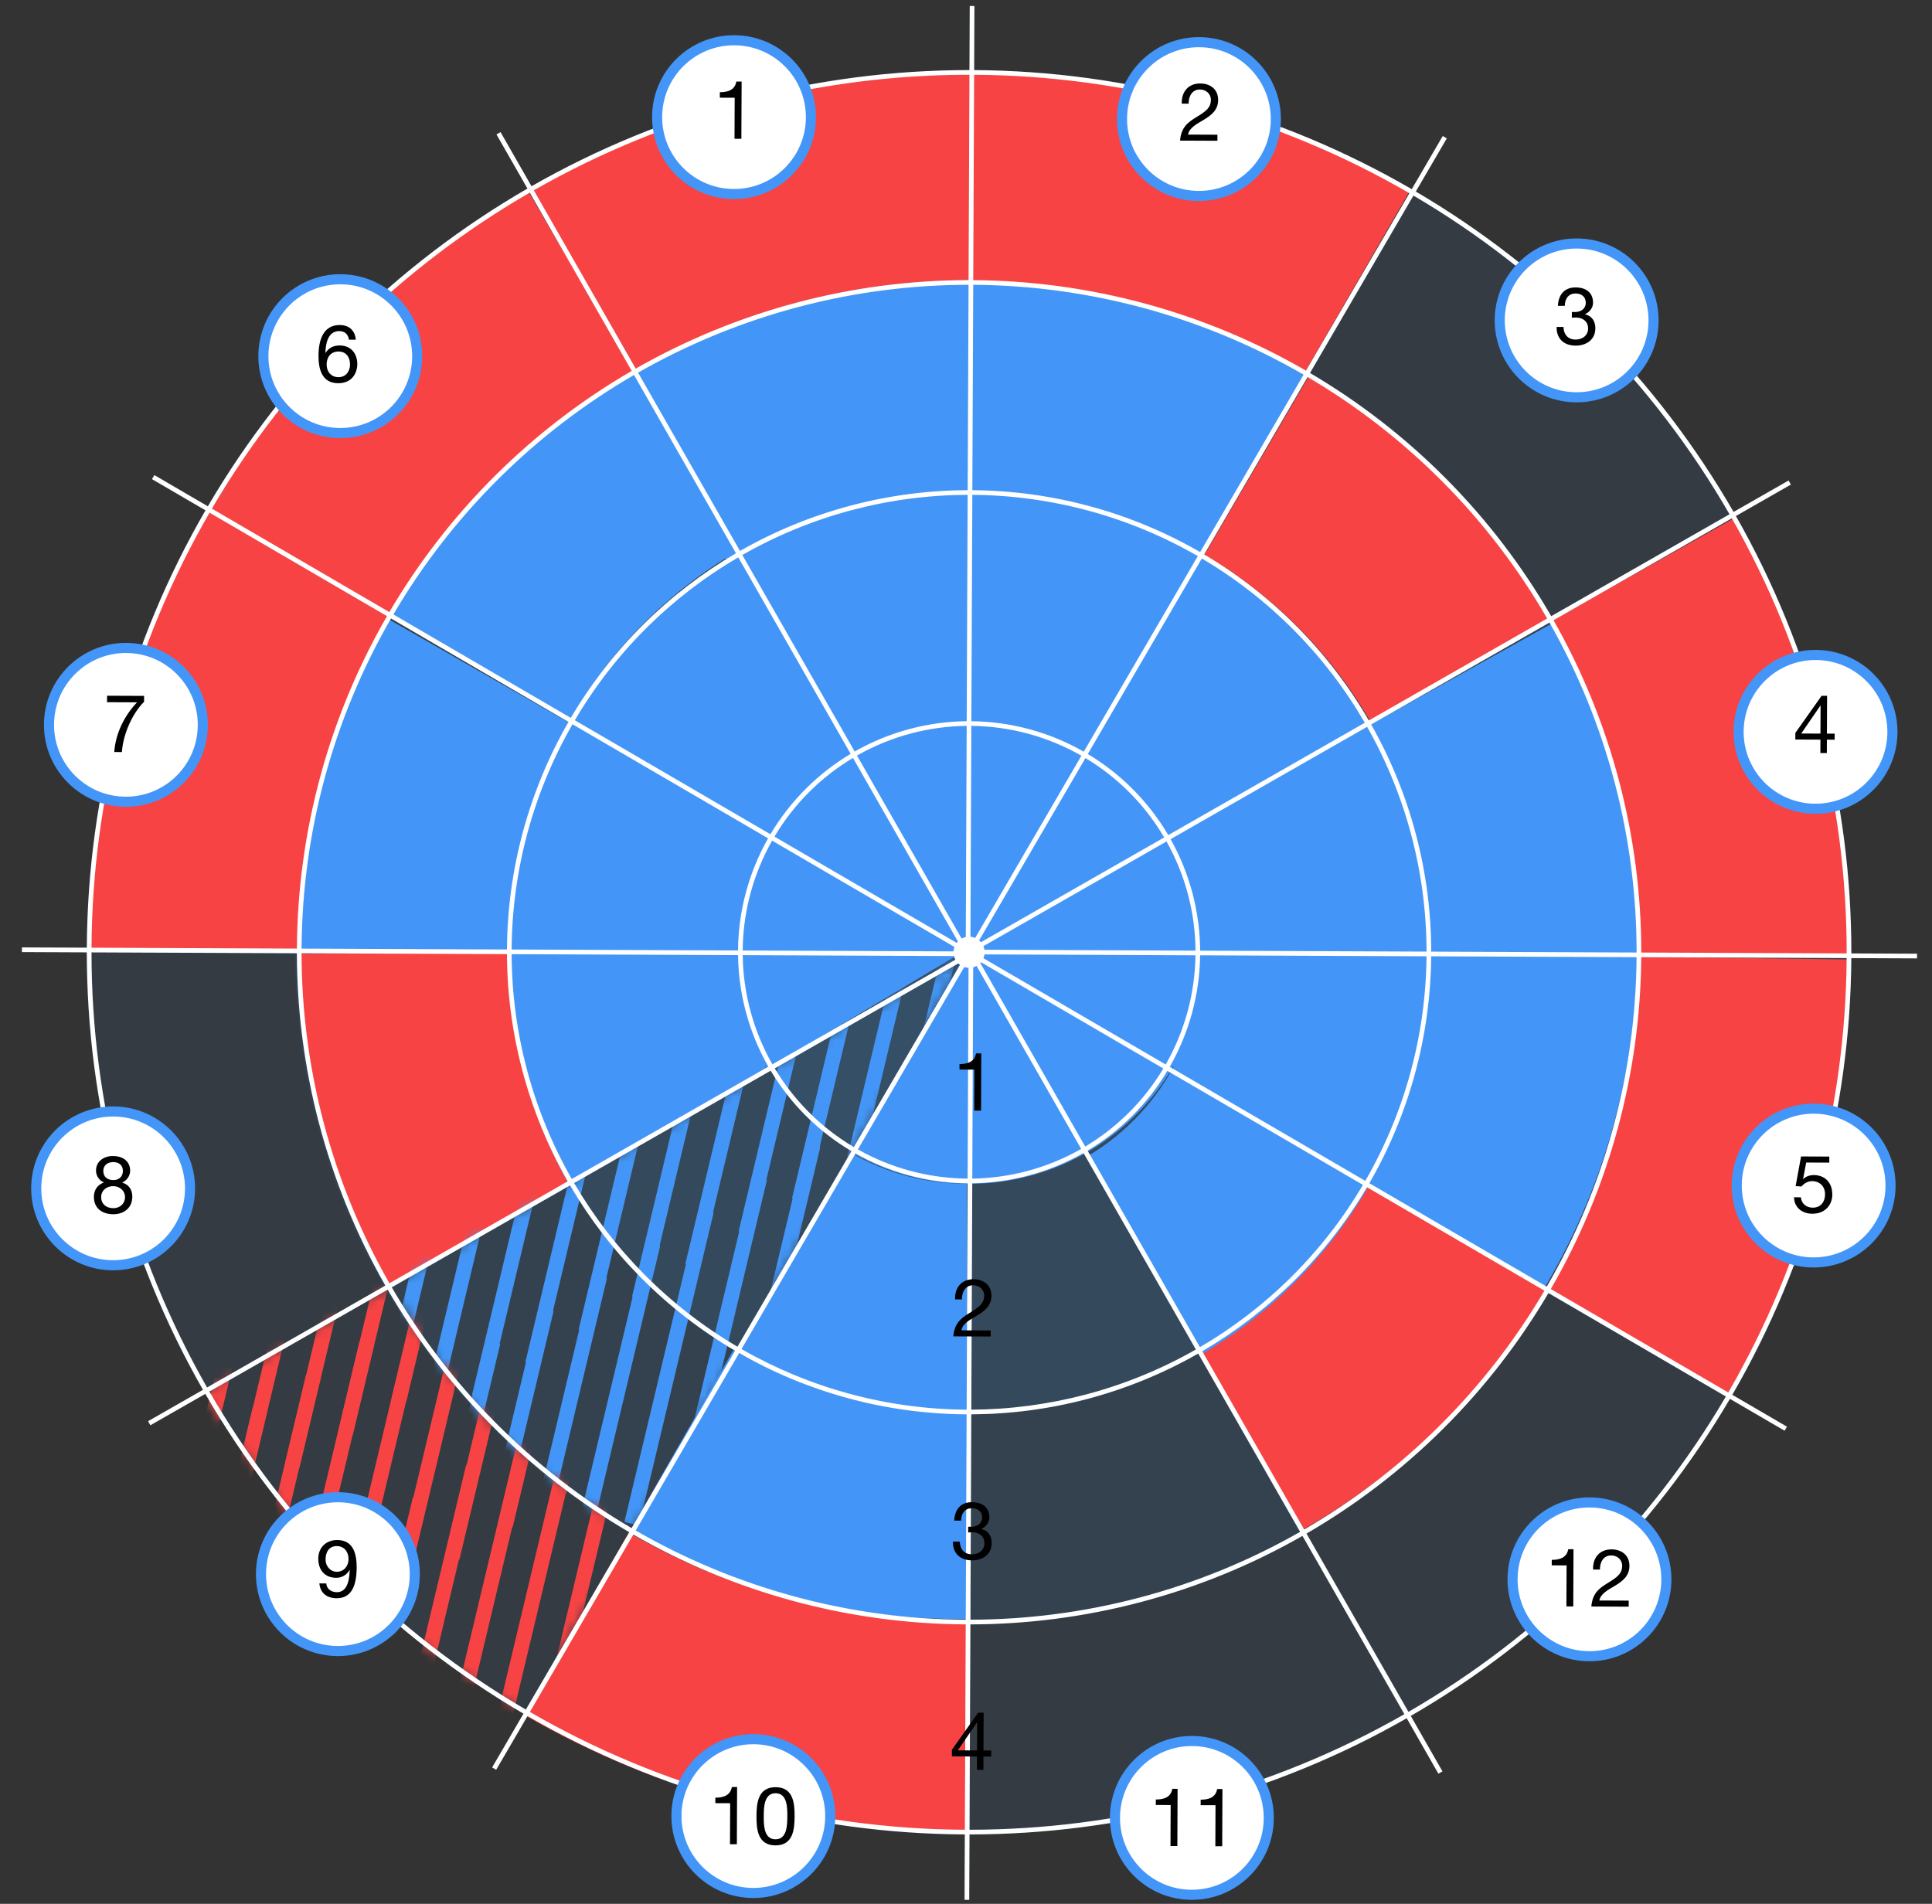 <svg width="207" height="204" viewBox="0 0 207 204" fill="none" xmlns="http://www.w3.org/2000/svg">
<rect x="0" y="0" width="207" height="204" fill="#333333" stroke="none"/>
<g clip-path="url(#clip0)">
<g style="mix-blend-mode:darken" opacity="0.3">
<path fill-rule="evenodd" clip-rule="evenodd" d="M104.401 0.644L104.372 7.512C112.548 7.559 120.718 8.667 128.674 10.834C136.614 12.997 144.203 16.178 151.26 20.272L154.581 14.576L155.013 14.828L151.692 20.524C158.699 24.638 165.177 29.656 170.948 35.475C176.72 41.295 181.684 47.815 185.741 54.858L191.631 51.49L191.879 51.924L185.989 55.291C190.023 62.382 193.14 69.995 195.237 77.952C197.328 85.887 198.368 94.026 198.357 102.163L205.397 102.193L205.395 102.693L198.355 102.663C198.301 110.811 197.194 118.953 195.034 126.882C192.872 134.818 189.693 142.403 185.602 149.458L191.46 152.873L191.208 153.305L185.35 149.89C181.235 156.901 176.214 163.381 170.392 169.155C164.612 174.888 158.14 179.825 151.153 183.866L154.548 189.806L154.114 190.054L150.719 184.115C143.588 188.189 135.926 191.334 127.916 193.444C120.036 195.521 111.955 196.561 103.875 196.564L103.845 203.572L103.345 203.569L103.375 196.563C95.17 196.524 86.97 195.416 78.986 193.241C71.091 191.091 63.545 187.934 56.522 183.874L53.163 189.634L52.731 189.382L56.089 183.623C49.036 179.495 42.517 174.453 36.712 168.6C30.979 162.818 26.041 156.346 22 149.357L16.114 152.721L15.866 152.287L21.75 148.923C17.678 141.793 14.534 134.132 12.423 126.124C10.344 118.232 9.304 110.139 9.303 102.047L2.349 102.018L2.351 101.518L9.305 101.547C9.347 93.354 10.455 85.166 12.627 77.193C14.782 69.282 17.947 61.719 22.02 54.683L16.285 51.339L16.537 50.907L22.272 54.251C26.395 47.215 31.428 40.712 37.268 34.92C43.05 29.186 49.523 24.248 56.513 20.206L53.196 14.405L53.63 14.157L56.946 19.957C64.076 15.885 71.736 12.741 79.744 10.631C87.653 8.547 95.763 7.507 103.872 7.511L103.901 0.642L104.401 0.644ZM13.109 77.325C15.253 69.456 18.401 61.934 22.452 54.935L41.463 66.019C38.377 71.362 35.977 77.103 34.342 83.108C32.689 89.176 31.845 95.408 31.811 101.643L9.805 101.55C9.847 93.4 10.949 85.255 13.109 77.325ZM34.824 83.24C36.448 77.277 38.831 71.577 41.895 66.271L60.907 77.356C58.808 81.006 57.174 84.925 56.057 89.023C54.923 93.186 54.343 97.461 54.318 101.739L32.311 101.645C32.344 95.453 33.182 89.265 34.824 83.24ZM42.147 65.839L61.158 76.923C63.309 73.269 65.928 69.891 68.965 66.88C71.94 63.929 75.265 61.381 78.853 59.285L67.931 40.179C62.68 43.227 57.816 46.943 53.468 51.255C49.061 55.626 45.261 60.531 42.147 65.839ZM56.54 89.155C57.645 85.099 59.261 81.22 61.339 77.607L82.295 89.826C81.281 91.614 80.49 93.529 79.945 95.529C79.445 97.364 79.16 99.242 79.091 101.126C79.082 101.366 79.077 101.605 79.075 101.845L54.818 101.741C54.843 97.507 55.417 93.275 56.54 89.155ZM61.59 77.175L82.546 89.393C83.611 87.599 84.904 85.939 86.398 84.457C87.83 83.037 89.424 81.804 91.141 80.779L79.101 59.719C75.551 61.793 72.261 64.315 69.317 67.235C66.312 70.215 63.718 73.559 61.59 77.175ZM80.427 95.661C80.961 93.703 81.735 91.828 82.727 90.078L102.263 101.468C102.247 101.511 102.234 101.554 102.222 101.598C102.191 101.711 102.172 101.827 102.166 101.943L79.575 101.847C79.577 101.613 79.582 101.379 79.591 101.145C79.659 99.299 79.938 97.459 80.427 95.661ZM102.213 102.443L79.576 102.347C79.58 102.629 79.588 102.912 79.602 103.194C79.683 104.884 79.941 106.567 80.375 108.216C80.915 110.264 81.717 112.223 82.757 114.047L102.367 102.836C102.303 102.718 102.253 102.592 102.218 102.461C102.217 102.455 102.215 102.449 102.213 102.443ZM102.673 103.237L83.009 114.479C84.012 116.158 85.219 117.716 86.608 119.117C88.071 120.592 89.711 121.867 91.484 122.915L102.865 103.396C102.798 103.348 102.733 103.295 102.673 103.237ZM103.313 103.621L91.918 123.165C93.655 124.145 95.515 124.911 97.456 125.44C99.492 125.994 101.582 126.279 103.674 126.292L103.77 103.703C103.643 103.698 103.516 103.679 103.392 103.645C103.365 103.638 103.339 103.63 103.313 103.621ZM104.271 103.645L104.174 126.29C106.137 126.263 108.098 125.996 110.012 125.492C112.06 124.952 114.019 124.149 115.843 123.11L104.632 103.499C104.518 103.561 104.397 103.61 104.271 103.645ZM105.032 103.192L116.275 122.858C117.954 121.855 119.512 120.648 120.912 119.259C122.356 117.827 123.608 116.225 124.644 114.495L105.11 103.106C105.085 103.135 105.059 103.164 105.032 103.192ZM105.369 102.678L124.896 114.064C125.907 112.293 126.695 110.395 127.236 108.411C127.775 106.431 128.059 104.398 128.086 102.363L105.482 102.267C105.472 102.337 105.458 102.406 105.439 102.475C105.42 102.544 105.397 102.612 105.369 102.678ZM105.476 101.767L128.088 101.863C128.081 100.899 128.017 99.936 127.895 98.977C127.798 98.215 127.665 97.456 127.495 96.703C127.431 96.42 127.362 96.137 127.288 95.856C126.762 93.861 125.987 91.95 124.986 90.166L105.365 101.383C105.396 101.457 105.422 101.533 105.443 101.611C105.456 101.663 105.467 101.715 105.476 101.767ZM105.102 100.958L124.736 89.733C123.717 88.001 122.482 86.395 121.055 84.956C119.625 83.514 118.026 82.263 116.299 81.229L104.908 100.764C104.945 100.795 104.98 100.828 105.014 100.862C105.045 100.893 105.074 100.925 105.102 100.958ZM104.483 100.502L115.867 80.976C114.095 79.963 112.194 79.174 110.207 78.632C108.198 78.085 106.137 77.801 104.073 77.781L103.977 100.375C104.075 100.384 104.173 100.401 104.269 100.428C104.342 100.447 104.413 100.472 104.483 100.502ZM103.477 100.407L103.573 77.781C101.582 77.802 99.593 78.069 97.651 78.58C95.603 79.12 93.645 79.922 91.821 80.962L103.032 100.572C103.15 100.508 103.275 100.458 103.406 100.424C103.429 100.418 103.453 100.412 103.477 100.407ZM102.631 100.878L91.389 81.214C89.71 82.217 88.151 83.424 86.751 84.813C85.287 86.264 84.022 87.889 82.978 89.645L102.502 101.029C102.542 100.976 102.585 100.926 102.631 100.878ZM22.704 54.503L41.715 65.587C44.851 60.242 48.678 55.301 53.116 50.9C57.495 46.557 62.394 42.814 67.683 39.745L56.761 20.64C49.809 24.661 43.371 29.572 37.62 35.275C31.811 41.036 26.805 47.504 22.704 54.503ZM9.803 102.05C9.804 110.098 10.839 118.147 12.907 125.996C15.006 133.962 18.133 141.583 22.185 148.675L41.289 137.753C38.188 132.322 35.794 126.488 34.187 120.388C32.611 114.408 31.819 108.276 31.81 102.143L9.803 102.05ZM32.31 102.145C32.319 108.234 33.105 114.323 34.67 120.261C36.266 126.318 38.644 132.112 41.723 137.505L60.829 126.583C58.699 122.852 57.055 118.843 55.951 114.653C54.879 110.584 54.334 106.412 54.317 102.239L32.31 102.145ZM54.817 102.241C54.834 106.371 55.373 110.499 56.434 114.526C57.527 118.673 59.155 122.641 61.263 126.334L82.322 114.295C81.261 112.434 80.442 110.435 79.892 108.345C79.449 106.665 79.186 104.951 79.103 103.23C79.089 102.935 79.08 102.64 79.076 102.345L54.817 102.241ZM37.068 168.248C31.364 162.497 26.454 156.06 22.434 149.109L41.539 138.186C44.608 143.475 48.35 148.373 52.693 152.751C57.107 157.202 62.063 161.038 67.426 164.18L56.341 183.191C49.325 179.085 42.841 174.07 37.068 168.248ZM53.048 152.399C48.736 148.052 45.02 143.189 41.973 137.938L61.079 127.016C63.175 130.603 65.723 133.927 68.674 136.903C71.697 139.952 75.091 142.581 78.762 144.736L67.677 163.748C62.352 160.628 57.431 156.819 53.048 152.399ZM69.029 136.551C66.109 133.607 63.587 130.317 61.513 126.767L82.574 114.727C83.599 116.444 84.833 118.038 86.253 119.47C87.747 120.976 89.421 122.278 91.232 123.348L79.014 144.304C75.38 142.171 72.021 139.568 69.029 136.551ZM56.773 183.442C63.759 187.48 71.265 190.62 79.117 192.759C87.059 194.922 95.216 196.024 103.377 196.063L103.471 174.057C97.223 174.026 90.98 173.182 84.901 171.526C78.913 169.895 73.188 167.504 67.858 164.431L56.773 183.442ZM68.11 163.999C73.403 167.05 79.087 169.424 85.032 171.043C91.069 172.688 97.269 173.526 103.473 173.557L103.566 151.55C99.277 151.527 94.991 150.947 90.817 149.81C86.736 148.698 82.832 147.074 79.195 144.987L68.11 163.999ZM79.446 144.555C83.047 146.62 86.91 148.228 90.948 149.328C95.08 150.453 99.323 151.028 103.569 151.05L103.672 126.793C101.536 126.78 99.403 126.49 97.325 125.923C95.341 125.383 93.441 124.6 91.665 123.598L79.446 144.555ZM127.789 192.961C119.951 195.026 111.913 196.06 103.877 196.064L103.971 174.058C110.091 174.046 116.212 173.253 122.181 171.68C128.282 170.073 134.117 167.678 139.549 164.576L150.471 183.681C143.378 187.734 135.756 190.861 127.789 192.961ZM122.054 171.197C116.127 172.759 110.05 173.545 103.973 173.558L104.066 151.55C108.228 151.531 112.388 150.986 116.447 149.917C120.638 148.812 124.647 147.168 128.379 145.037L139.301 164.142C133.907 167.223 128.112 169.601 122.054 171.197ZM116.32 149.433C112.303 150.491 108.187 151.03 104.069 151.05L104.172 126.791C106.178 126.764 108.183 126.492 110.14 125.977C112.23 125.426 114.23 124.606 116.092 123.545L128.131 144.603C124.437 146.712 120.468 148.34 116.32 149.433ZM150.904 183.432C157.854 179.413 164.291 174.502 170.04 168.8C175.831 163.057 180.825 156.611 184.918 149.638L165.907 138.553C162.777 143.873 158.964 148.791 154.544 153.174C150.166 157.516 145.269 161.258 139.982 164.327L150.904 183.432ZM139.734 163.892C144.983 160.846 149.845 157.13 154.192 152.819C158.581 148.467 162.367 143.584 165.475 138.301L146.464 127.217C144.321 130.846 141.714 134.201 138.697 137.194C135.722 140.144 132.398 142.691 128.812 144.787L139.734 163.892ZM128.564 144.353C132.112 142.279 135.401 139.758 138.345 136.839C141.331 133.877 143.911 130.556 146.032 126.965L125.077 114.747C124.019 116.515 122.74 118.152 121.265 119.615C119.833 121.035 118.24 122.268 116.524 123.293L128.564 144.353ZM194.551 126.751C192.401 134.644 189.239 142.189 185.17 149.206L166.159 138.121C169.263 132.759 171.676 126.996 173.318 120.966C174.959 114.942 175.803 108.757 175.848 102.567L197.855 102.66C197.801 110.765 196.7 118.864 194.551 126.751ZM172.836 120.835C171.205 126.822 168.809 132.545 165.727 137.869L146.716 126.785C148.834 123.116 150.481 119.174 151.604 115.051C152.726 110.932 153.306 106.703 153.343 102.471L175.348 102.565C175.303 108.711 174.465 114.853 172.836 120.835ZM151.121 114.919C150.01 119 148.38 122.901 146.284 126.534L125.329 114.316C126.361 112.508 127.166 110.57 127.718 108.544C128.269 106.52 128.559 104.444 128.586 102.365L152.843 102.469C152.806 106.658 152.232 110.843 151.121 114.919ZM197.857 102.16C197.867 94.067 196.833 85.972 194.753 78.079C192.668 70.165 189.568 62.593 185.555 55.54L166.45 66.462C169.513 71.852 171.88 77.639 173.473 83.686C175.061 89.711 175.853 95.889 175.85 102.067L197.857 102.16ZM175.35 102.065C175.353 95.931 174.566 89.796 172.99 83.814C171.407 77.809 169.057 72.063 166.016 66.71L146.912 77.631C149.003 81.323 150.62 85.283 151.71 89.421C152.794 93.534 153.339 97.753 153.345 101.971L175.35 102.065ZM152.845 101.969C152.839 97.794 152.3 93.619 151.227 89.548C150.148 85.453 148.547 81.533 146.478 77.879L125.42 89.918C126.442 91.739 127.235 93.69 127.771 95.727C127.877 96.13 127.973 96.534 128.058 96.941C128.196 97.595 128.307 98.253 128.391 98.914C128.515 99.894 128.581 100.88 128.588 101.865L152.845 101.969ZM170.593 35.828C176.334 41.616 181.272 48.101 185.307 55.106L166.202 66.028C163.118 60.686 159.348 55.74 154.967 51.323C150.587 46.906 145.672 43.095 140.356 39.967L151.44 20.956C158.41 25.048 164.853 30.04 170.593 35.828ZM154.612 51.675C158.962 56.061 162.705 60.972 165.768 66.276L146.663 77.198C144.552 73.557 141.976 70.185 138.987 67.171C135.997 64.156 132.645 61.551 129.02 59.409L140.104 40.399C145.383 43.505 150.262 47.289 154.612 51.675ZM138.632 67.523C141.59 70.506 144.14 73.843 146.229 77.446L125.171 89.484C124.13 87.714 122.868 86.073 121.41 84.603C119.949 83.13 118.316 81.853 116.551 80.796L128.768 59.841C132.356 61.961 135.673 64.539 138.632 67.523ZM151.009 20.704C143.988 16.632 136.441 13.468 128.543 11.317C120.629 9.161 112.502 8.059 104.37 8.012L104.276 30.018C110.494 30.057 116.708 30.901 122.759 32.549C128.792 34.193 134.559 36.607 139.924 39.715L151.009 20.704ZM139.673 40.147C134.345 37.061 128.619 34.663 122.628 33.031C116.619 31.395 110.449 30.557 104.274 30.518L104.18 52.524C108.441 52.554 112.698 53.134 116.844 54.264C120.971 55.388 124.916 57.037 128.589 59.157L139.673 40.147ZM128.337 59.589C124.702 57.49 120.797 55.859 116.713 54.746C112.609 53.628 108.395 53.054 104.178 53.024L104.075 77.28C106.182 77.301 108.287 77.59 110.338 78.149C112.368 78.702 114.309 79.508 116.119 80.543L128.337 59.589ZM79.872 11.114C87.738 9.042 95.805 8.007 103.87 8.011L103.776 30.017C97.627 30.021 91.477 30.814 85.479 32.394C79.38 34.001 73.546 36.395 68.116 39.496L57.194 20.391C64.286 16.34 71.906 13.213 79.872 11.114ZM85.606 32.878C91.561 31.308 97.668 30.522 103.774 30.517L103.68 52.523C99.49 52.536 95.301 53.08 91.214 54.157C87.025 55.261 83.017 56.905 79.286 59.035L68.364 39.93C73.756 36.85 79.55 34.473 85.606 32.878ZM91.342 54.641C95.386 53.575 99.532 53.036 103.678 53.023L103.575 77.28C101.54 77.301 99.508 77.573 97.523 78.096C95.433 78.646 93.434 79.466 91.573 80.527L79.534 59.469C83.227 57.361 87.194 55.733 91.342 54.641Z" fill="#0284D2"/>
</g>
<g opacity="0.8">
<circle cx="103.575" cy="102.09" r="24.421" fill="#4396F7" fill-opacity="0.1"/>
<circle cx="103.575" cy="102.09" r="49.323" fill="#4396F7" fill-opacity="0.1"/>
<circle cx="103.576" cy="102.089" r="71.955" fill="#4396F7" fill-opacity="0.1"/>
<circle cx="103.575" cy="102.09" r="94.309" fill="#4396F7" fill-opacity="0.1"/>
</g>
<path d="M128.346 101.586C128.346 97.303 127.223 93.094 125.089 89.38L103.846 101.586H128.346Z" fill="#4396F7"/>
<path d="M125.104 89.405C122.975 85.689 119.908 82.596 116.21 80.434L103.847 101.586L125.104 89.405Z" fill="#4396F7"/>
<path d="M103.815 77.086C99.532 77.091 95.325 78.219 91.613 80.357L103.844 101.586L103.815 77.086Z" fill="#4396F7"/>
<path d="M91.479 80.433C87.781 82.594 84.714 85.688 82.584 89.404L103.841 101.586L91.479 80.433Z" fill="#4396F7"/>
<path d="M82.555 89.461C80.436 93.183 79.329 97.396 79.345 101.679L103.845 101.586L82.555 89.461Z" fill="#4396F7"/>
<path d="M79.346 101.744C79.374 106.027 80.524 110.228 82.681 113.928L103.846 101.586L79.346 101.744Z" fill="#4396F7"/>
<path d="M91.733 122.882C95.456 125 99.669 126.104 103.953 126.086L103.846 101.586L91.733 122.882Z" fill="#4396F7"/>
<path d="M104.012 126.086C108.295 126.057 112.496 124.906 116.195 122.747L103.846 101.587L104.012 126.086Z" fill="#C0D3E9"/>
<path d="M91.515 123.636C96.868 126.629 103.127 127.572 109.124 126.291C115.122 125.01 120.448 121.592 124.111 116.673C127.774 111.755 129.524 105.672 129.033 99.559C128.543 93.446 125.846 87.72 121.445 83.448C117.044 79.177 111.241 76.652 105.116 76.344C98.991 76.035 92.963 77.965 88.156 81.773C83.348 85.581 80.09 91.007 78.988 97.04C77.886 103.073 79.016 109.301 82.167 114.562L103.846 101.58L91.515 123.636Z" fill="#4396F7"/>
<path d="M125.136 113.711C127.256 109.989 128.363 105.776 128.347 101.493L103.847 101.586L125.136 113.711Z" fill="#4396F7"/>
<path d="M116.192 80.425C112.492 78.267 108.292 77.116 104.008 77.087L103.845 101.587L116.192 80.425Z" fill="#4396F7"/>
<path d="M198.085 102.478C198.238 86.004 194.069 69.776 185.995 55.416L166.362 66.454C172.507 77.383 175.679 89.732 175.563 102.269L198.085 102.478Z" fill="#F74343"/>
<path d="M103.984 7.717C87.509 7.751 71.331 12.104 57.062 20.342L68.324 39.847C79.182 33.578 91.494 30.266 104.031 30.239L103.984 7.717Z" fill="#F74343"/>
<path d="M56.606 20.496C42.384 28.813 30.591 40.714 22.404 55.011L41.949 66.204C48.179 55.324 57.154 46.267 67.977 39.938L56.606 20.496Z" fill="#F74343"/>
<path d="M22.07 54.766C13.882 69.063 9.585 85.257 9.608 101.732L32.132 101.701C32.114 89.163 35.384 76.84 41.615 65.96L22.07 54.766Z" fill="#F74343"/>
<path d="M56.101 183.717C70.545 192.084 86.952 196.464 103.644 196.41L103.571 173.887C90.868 173.928 78.383 170.595 67.391 164.227L56.101 183.717Z" fill="#F74343"/>
<path d="M184.958 149.592C193.347 135.413 197.873 119.282 198.084 102.808L175.563 102.52C175.403 115.056 171.958 127.332 165.574 138.123L184.958 149.592Z" fill="#F74343"/>
<path d="M151.146 20.295C136.884 12.046 120.709 7.68 104.234 7.632L104.169 30.155C116.707 30.191 129.016 33.514 139.869 39.791L151.146 20.295Z" fill="#F74343"/>
<path d="M175.427 102.541C175.591 90.025 172.471 77.684 166.377 66.751L146.867 77.624C151.06 85.147 153.207 93.637 153.094 102.248L175.427 102.541Z" fill="#4396F7"/>
<path d="M166.261 66.307C160.044 55.48 151.103 46.466 140.326 40.162L129.049 59.441C136.463 63.779 142.615 69.98 146.892 77.429L166.261 66.307Z" fill="#F74343"/>
<path d="M103.691 30.015C91.175 30.041 78.886 33.347 68.047 39.605L79.215 58.948C86.671 54.642 95.127 52.367 103.737 52.349L103.691 30.015Z" fill="#4396F7"/>
<path d="M67.692 39.806C56.889 46.124 47.931 55.164 41.711 66.024L61.093 77.124C65.372 69.652 71.535 63.432 78.968 59.086L67.692 39.806Z" fill="#4396F7"/>
<path d="M41.532 66.296C35.313 77.156 32.049 89.457 32.066 101.972L54.401 101.941C54.389 93.331 56.635 84.868 60.914 77.396L41.532 66.296Z" fill="#4396F7"/>
<path d="M32.067 102.189C32.122 114.704 35.458 126.986 41.74 137.81L61.057 126.597C56.734 119.15 54.44 110.7 54.402 102.09L32.067 102.189Z" fill="#F74343"/>
<path d="M67.492 164.061C78.588 170.399 91.179 173.652 103.957 173.482L103.659 151.149C94.867 151.266 86.205 149.028 78.571 144.667L67.492 164.061Z" fill="#4396F7"/>
<path d="M165.274 138.365C171.788 127.479 175.293 115.059 175.43 102.374L153.096 102.133C153.002 110.86 150.59 119.406 146.109 126.895L165.274 138.365Z" fill="#4396F7"/>
<path d="M139.536 163.938C150.311 157.818 159.313 149.006 165.661 138.364L146.479 126.922C142.112 134.244 135.919 140.307 128.505 144.517L139.536 163.938Z" fill="#F74343"/>
<path d="M140.131 40.124C128.865 33.528 116.009 30.138 102.955 30.322C89.902 30.505 77.147 34.255 66.07 41.165L77.892 60.115C85.513 55.361 94.288 52.781 103.27 52.654C112.251 52.528 121.095 54.86 128.846 59.398L140.131 40.124Z" fill="#4396F7"/>
<path d="M152.861 101.558C152.853 92.988 150.599 84.57 146.323 77.143L125.252 89.275C127.408 93.018 128.544 97.261 128.548 101.58L152.861 101.558Z" fill="#4396F7"/>
<path d="M146.353 77.192C142.086 69.76 135.945 63.577 128.542 59.259L116.292 80.261C120.023 82.437 123.118 85.553 125.269 89.299L146.353 77.192Z" fill="#4396F7"/>
<path d="M103.737 52.583C95.167 52.601 86.751 54.865 79.33 59.15L91.486 80.206C95.227 78.046 99.468 76.905 103.787 76.896L103.737 52.583Z" fill="#4396F7"/>
<path d="M79.086 59.287C71.689 63.614 65.555 69.804 61.296 77.24L82.394 89.323C84.541 85.575 87.632 82.456 91.361 80.275L79.086 59.287Z" fill="#4396F7"/>
<path d="M61.303 77.239C57.044 84.676 54.809 93.099 54.821 101.669L79.135 101.635C79.129 97.316 80.255 93.07 82.401 89.322L61.303 77.239Z" fill="#4396F7"/>
<path d="M54.823 101.818C54.861 110.388 57.145 118.798 61.447 126.209L82.475 114.004C80.307 110.268 79.156 106.03 79.136 101.711L54.823 101.818Z" fill="#4396F7"/>
<path d="M79.218 144.703C86.659 148.954 95.085 151.18 103.654 151.159L103.594 126.845C99.275 126.856 95.028 125.734 91.278 123.592L79.218 144.703Z" fill="#4396F7"/>
<path d="M128.934 144.993C137.303 140.056 144.029 132.758 148.268 124.014C152.507 115.27 154.07 105.47 152.763 95.841C151.455 86.212 147.335 77.184 140.918 69.887C134.5 62.591 126.072 57.35 116.689 54.824C107.307 52.297 97.387 52.596 88.173 55.684C78.96 58.771 70.862 64.509 64.896 72.18C58.931 79.85 55.361 89.11 54.636 98.8C53.911 108.49 56.063 118.178 60.821 126.651L82.166 114.663C79.768 110.393 78.683 105.51 79.049 100.626C79.414 95.743 81.213 91.075 84.22 87.21C87.227 83.344 91.308 80.452 95.951 78.896C100.595 77.34 105.595 77.189 110.324 78.463C115.053 79.736 119.3 82.377 122.535 86.055C125.769 89.732 127.846 94.282 128.505 99.135C129.164 103.988 128.376 108.927 126.239 113.334C124.103 117.741 120.713 121.419 116.495 123.908L128.934 144.993Z" fill="#4396F7"/>
<path d="M146.255 126.179C150.552 118.764 152.829 110.353 152.861 101.783L128.548 101.693C128.532 106.012 127.384 110.252 125.219 113.989L146.255 126.179Z" fill="#4396F7"/>
<path d="M128.38 59.168C120.962 54.877 112.548 52.606 103.979 52.582L103.908 76.895C108.228 76.907 112.468 78.052 116.207 80.214L128.38 59.168Z" fill="#4396F7"/>
<mask id="mask0" mask-type="alpha" maskUnits="userSpaceOnUse" x="36" y="85" width="68" height="81">
<path d="M67.693 164.202L103.164 102.795L41.87 137.737C41.87 137.737 46.321 145.981 52.358 152.534C57.826 158.468 67.693 164.202 67.693 164.202Z" fill="#F74343"/>
</mask>
<g mask="url(#mask0)">
<path fill-rule="evenodd" clip-rule="evenodd" d="M52.035 143.627L44.041 177.138L45.603 177.511L53.598 143.999L52.035 143.627ZM86.325 122.547L78.33 156.058L79.893 156.431L87.888 122.92L86.325 122.547ZM112.619 134.979L120.614 101.467L122.177 101.84L114.182 135.352L112.619 134.979ZM69.18 133.087L61.185 166.598L62.748 166.971L70.743 133.459L69.18 133.087ZM95.475 145.519L103.47 112.007L105.032 112.38L97.037 145.891L95.475 145.519ZM137.759 90.927L129.764 124.439L131.327 124.812L139.322 91.3L137.759 90.927ZM49.755 173.625L57.75 140.113L59.313 140.486L51.318 173.998L49.755 173.625ZM92.04 119.034L84.045 152.545L85.608 152.918L93.603 119.406L92.04 119.034ZM118.334 131.465L126.329 97.954L127.892 98.327L119.897 131.838L118.334 131.465ZM74.895 129.573L66.9 163.085L68.463 163.458L76.458 129.946L74.895 129.573ZM101.19 142.005L109.185 108.494L110.747 108.867L102.752 142.378L101.19 142.005ZM143.474 87.414L135.479 120.926L137.042 121.298L145.037 87.787L143.474 87.414ZM55.47 170.112L63.465 136.6L65.028 136.973L57.033 170.484L55.47 170.112ZM97.755 115.52L89.76 149.032L91.322 149.405L99.317 115.893L97.755 115.52ZM124.049 127.952L132.044 94.441L133.607 94.813L125.612 128.325L124.049 127.952ZM80.61 126.06L72.615 159.572L74.178 159.944L82.173 126.433L80.61 126.06ZM106.905 138.492L114.9 104.98L116.462 105.353L108.467 138.865L106.905 138.492ZM149.189 83.901L141.194 117.412L142.757 117.785L150.752 84.273L149.189 83.901Z" fill="#4396F7"/>
<path fill-rule="evenodd" clip-rule="evenodd" d="M47.135 123.001L39.14 156.512L40.703 156.885L48.698 123.373L47.135 123.001ZM81.425 101.921L73.43 135.432L74.992 135.805L82.987 102.294L81.425 101.921ZM107.719 114.353L115.714 80.841L117.277 81.214L109.282 114.726L107.719 114.353ZM64.28 112.461L56.285 145.972L57.847 146.345L65.843 112.834L64.28 112.461ZM90.574 124.893L98.569 91.381L100.132 91.754L92.137 125.265L90.574 124.893ZM132.859 70.301L124.864 103.813L126.426 104.186L134.421 70.674L132.859 70.301ZM44.855 152.999L52.85 119.487L54.413 119.86L46.418 153.372L44.855 152.999ZM87.139 98.408L79.144 131.919L80.707 132.292L88.702 98.78L87.139 98.408ZM113.434 110.839L121.429 77.328L122.992 77.701L114.997 111.212L113.434 110.839ZM69.995 108.947L62 142.459L63.562 142.832L71.558 109.32L69.995 108.947ZM96.289 121.379L104.284 87.868L105.847 88.24L97.852 121.752L96.289 121.379ZM138.574 66.788L130.579 100.3L132.141 100.672L140.136 67.161L138.574 66.788ZM50.57 149.486L58.565 115.974L60.128 116.347L52.133 149.858L50.57 149.486ZM92.854 94.894L84.859 128.406L86.422 128.779L94.417 95.267L92.854 94.894ZM119.149 107.326L127.144 73.815L128.707 74.187L120.711 107.699L119.149 107.326ZM75.71 105.434L67.715 138.946L69.277 139.319L77.272 105.807L75.71 105.434ZM102.004 117.866L109.999 84.354L111.562 84.727L103.567 118.239L102.004 117.866ZM144.289 63.275L136.294 96.786L137.856 97.159L145.851 63.648L144.289 63.275Z" fill="#4396F7"/>
</g>
<mask id="mask1" mask-type="alpha" maskUnits="userSpaceOnUse" x="21" y="138" width="47" height="46">
<path d="M56.159 183.537L67.56 164.201C67.56 164.201 58.312 158.256 53.359 153.333C47.963 147.971 41.605 138.065 41.605 138.065L21.621 149.266C21.621 149.266 34.38 167.283 36.157 169.135C40.89 174.069 56.159 183.537 56.159 183.537Z" fill="#F74343"/>
</mask>
<g mask="url(#mask1)">
<path fill-rule="evenodd" clip-rule="evenodd" d="M15.654 178.041L7.659 211.552L9.221 211.925L17.216 178.413L15.654 178.041ZM49.943 156.961L41.948 190.472L43.511 190.845L51.506 157.334L49.943 156.961ZM76.238 169.393L84.233 135.881L85.795 136.254L77.8 169.766L76.238 169.393ZM32.798 167.501L24.803 201.012L26.366 201.385L34.361 167.874L32.798 167.501ZM59.093 179.933L67.088 146.421L68.651 146.794L60.656 180.305L59.093 179.933ZM101.377 125.341L93.382 158.853L94.945 159.226L102.94 125.714L101.377 125.341ZM13.373 208.039L21.369 174.527L22.931 174.9L14.936 208.412L13.373 208.039ZM55.658 153.448L47.663 186.959L49.226 187.332L57.221 153.82L55.658 153.448ZM81.953 165.879L89.948 132.368L91.51 132.741L83.515 166.252L81.953 165.879ZM38.513 163.987L30.518 197.499L32.081 197.872L40.076 164.36L38.513 163.987ZM64.808 176.419L72.803 142.908L74.365 143.281L66.37 176.792L64.808 176.419ZM107.092 121.828L99.097 155.34L100.66 155.712L108.655 122.201L107.092 121.828ZM19.088 204.526L27.084 171.014L28.646 171.387L20.651 204.898L19.088 204.526ZM61.373 149.934L53.378 183.446L54.941 183.819L62.936 150.307L61.373 149.934ZM87.667 162.366L95.662 128.855L97.225 129.227L89.23 162.739L87.667 162.366ZM44.228 160.474L36.233 193.986L37.796 194.359L45.791 160.847L44.228 160.474ZM70.523 172.906L78.518 139.394L80.08 139.767L72.085 173.279L70.523 172.906ZM112.807 118.315L104.812 151.826L106.375 152.199L114.37 118.688L112.807 118.315Z" fill="#F74343"/>
<path fill-rule="evenodd" clip-rule="evenodd" d="M15.654 157.82L7.659 191.331L9.221 191.704L17.216 158.193L15.654 157.82ZM49.943 136.74L41.948 170.252L43.511 170.625L51.506 137.113L49.943 136.74ZM76.238 149.172L84.233 115.66L85.795 116.033L77.8 149.545L76.238 149.172ZM32.798 147.28L24.803 180.792L26.366 181.164L34.361 147.653L32.798 147.28ZM59.093 159.712L67.088 126.2L68.651 126.573L60.656 160.085L59.093 159.712ZM101.377 105.121L93.382 138.632L94.945 139.005L102.94 105.493L101.377 105.121ZM13.373 187.818L21.369 154.307L22.931 154.679L14.936 188.191L13.373 187.818ZM55.658 133.227L47.663 166.738L49.226 167.111L57.221 133.6L55.658 133.227ZM81.953 145.659L89.948 112.147L91.51 112.52L83.515 146.032L81.953 145.659ZM38.513 143.767L30.518 177.278L32.081 177.651L40.076 144.14L38.513 143.767ZM64.808 156.199L72.803 122.687L74.365 123.06L66.37 156.571L64.808 156.199ZM107.092 101.607L99.097 135.119L100.66 135.492L108.655 101.98L107.092 101.607ZM19.088 184.305L27.084 150.793L28.646 151.166L20.651 184.678L19.088 184.305ZM61.373 129.714L53.378 163.225L54.941 163.598L62.936 130.086L61.373 129.714ZM87.667 142.145L95.662 108.634L97.225 109.007L89.23 142.518L87.667 142.145ZM44.228 140.253L36.233 173.765L37.796 174.138L45.791 140.626L44.228 140.253ZM70.523 152.685L78.518 119.174L80.08 119.547L72.085 153.058L70.523 152.685ZM112.807 98.094L104.812 131.606L106.375 131.978L114.37 98.467L112.807 98.094Z" fill="#F74343"/>
<path fill-rule="evenodd" clip-rule="evenodd" d="M15.654 137.442L7.659 170.954L9.221 171.326L17.216 137.815L15.654 137.442ZM49.943 116.362L41.948 149.874L43.511 150.247L51.506 116.735L49.943 116.362ZM76.238 128.794L84.233 95.283L85.795 95.655L77.8 129.167L76.238 128.794ZM32.798 126.902L24.803 160.414L26.366 160.786L34.361 127.275L32.798 126.902ZM59.093 139.334L67.088 105.822L68.651 106.195L60.656 139.707L59.093 139.334ZM101.377 84.743L93.382 118.254L94.945 118.627L102.94 85.115L101.377 84.743ZM13.373 167.44L21.369 133.929L22.931 134.301L14.936 167.813L13.373 167.44ZM55.658 112.849L47.663 146.361L49.226 146.733L57.221 113.222L55.658 112.849ZM81.953 125.281L89.948 91.769L91.51 92.142L83.515 125.654L81.953 125.281ZM38.513 123.389L30.518 156.9L32.081 157.273L40.076 123.762L38.513 123.389ZM64.808 135.821L72.803 102.309L74.365 102.682L66.37 136.193L64.808 135.821ZM107.092 81.229L99.097 114.741L100.66 115.114L108.655 81.602L107.092 81.229ZM19.088 163.927L27.084 130.415L28.646 130.788L20.651 164.3L19.088 163.927ZM61.373 109.336L53.378 142.847L54.941 143.22L62.936 109.709L61.373 109.336ZM87.667 121.768L95.662 88.256L97.225 88.629L89.23 122.14L87.667 121.768ZM44.228 119.876L36.233 153.387L37.796 153.76L45.791 120.248L44.228 119.876ZM70.523 132.307L78.518 98.796L80.08 99.169L72.085 132.68L70.523 132.307ZM112.807 77.716L104.812 111.228L106.375 111.601L114.37 78.089L112.807 77.716Z" fill="#F74343"/>
</g>
<g style="mix-blend-mode:screen">
<path fill-rule="evenodd" clip-rule="evenodd" d="M104.401 0.644L104.372 7.512C112.548 7.559 120.718 8.667 128.674 10.834C136.614 12.997 144.203 16.178 151.26 20.272L154.581 14.576L155.013 14.828L151.692 20.524C158.699 24.638 165.177 29.656 170.948 35.475C176.72 41.295 181.684 47.815 185.741 54.858L191.631 51.49L191.879 51.924L185.989 55.291C190.023 62.382 193.14 69.995 195.237 77.952C197.328 85.887 198.368 94.026 198.357 102.163L205.397 102.193L205.395 102.693L198.355 102.663C198.301 110.811 197.194 118.953 195.034 126.882C192.872 134.818 189.693 142.403 185.602 149.458L191.46 152.873L191.208 153.305L185.35 149.89C181.235 156.901 176.214 163.381 170.392 169.155C164.612 174.888 158.14 179.825 151.153 183.866L154.548 189.806L154.114 190.054L150.719 184.115C143.588 188.189 135.926 191.334 127.916 193.444C120.036 195.521 111.955 196.561 103.875 196.564L103.845 203.572L103.345 203.569L103.375 196.563C95.17 196.524 86.97 195.416 78.986 193.241C71.091 191.091 63.545 187.934 56.522 183.874L53.163 189.634L52.731 189.382L56.089 183.623C49.036 179.495 42.517 174.453 36.712 168.6C30.979 162.818 26.041 156.346 22 149.357L16.114 152.721L15.866 152.287L21.75 148.923C17.678 141.793 14.534 134.132 12.423 126.124C10.344 118.232 9.304 110.139 9.303 102.047L2.349 102.018L2.351 101.518L9.305 101.547C9.347 93.354 10.455 85.166 12.627 77.193C14.782 69.282 17.947 61.719 22.02 54.683L16.285 51.339L16.537 50.907L22.272 54.251C26.395 47.215 31.428 40.712 37.268 34.92C43.05 29.186 49.523 24.248 56.513 20.206L53.196 14.405L53.63 14.157L56.946 19.957C64.076 15.885 71.736 12.741 79.744 10.631C87.653 8.547 95.763 7.507 103.872 7.511L103.901 0.642L104.401 0.644ZM13.109 77.325C15.253 69.456 18.401 61.934 22.452 54.935L41.463 66.019C38.377 71.362 35.977 77.103 34.342 83.108C32.689 89.176 31.845 95.408 31.811 101.643L9.805 101.55C9.847 93.4 10.949 85.255 13.109 77.325ZM34.824 83.24C36.448 77.277 38.831 71.577 41.895 66.271L60.907 77.356C58.808 81.006 57.174 84.925 56.057 89.023C54.923 93.186 54.343 97.461 54.318 101.739L32.311 101.645C32.344 95.453 33.182 89.265 34.824 83.24ZM42.147 65.839L61.158 76.923C63.309 73.269 65.928 69.891 68.965 66.88C71.94 63.929 75.265 61.381 78.853 59.285L67.931 40.179C62.68 43.227 57.816 46.943 53.468 51.255C49.061 55.626 45.261 60.531 42.147 65.839ZM56.54 89.155C57.645 85.099 59.261 81.22 61.339 77.607L82.295 89.826C81.281 91.614 80.49 93.529 79.945 95.529C79.445 97.364 79.16 99.242 79.091 101.126C79.082 101.366 79.077 101.605 79.075 101.845L54.818 101.741C54.843 97.507 55.417 93.275 56.54 89.155ZM61.59 77.175L82.546 89.393C83.611 87.599 84.904 85.939 86.398 84.457C87.83 83.037 89.424 81.804 91.141 80.779L79.101 59.719C75.551 61.793 72.261 64.315 69.317 67.235C66.312 70.215 63.718 73.559 61.59 77.175ZM80.427 95.661C80.961 93.703 81.735 91.828 82.727 90.078L102.263 101.468C102.247 101.511 102.234 101.554 102.222 101.598C102.191 101.711 102.172 101.827 102.166 101.943L79.575 101.847C79.577 101.613 79.582 101.379 79.591 101.145C79.659 99.299 79.938 97.459 80.427 95.661ZM102.213 102.443L79.576 102.347C79.58 102.629 79.588 102.912 79.602 103.194C79.683 104.884 79.941 106.567 80.375 108.216C80.915 110.264 81.717 112.223 82.757 114.047L102.367 102.836C102.303 102.718 102.253 102.592 102.218 102.461C102.217 102.455 102.215 102.449 102.213 102.443ZM102.673 103.237L83.009 114.479C84.012 116.158 85.219 117.716 86.608 119.117C88.071 120.592 89.711 121.867 91.484 122.915L102.865 103.396C102.798 103.348 102.733 103.295 102.673 103.237ZM103.313 103.621L91.918 123.165C93.655 124.145 95.515 124.911 97.456 125.44C99.492 125.994 101.582 126.279 103.674 126.292L103.77 103.703C103.643 103.698 103.516 103.679 103.392 103.645C103.365 103.638 103.339 103.63 103.313 103.621ZM104.271 103.645L104.174 126.29C106.137 126.263 108.098 125.996 110.012 125.492C112.06 124.952 114.019 124.149 115.843 123.11L104.632 103.499C104.518 103.561 104.397 103.61 104.271 103.645ZM105.032 103.192L116.275 122.858C117.954 121.855 119.512 120.648 120.912 119.259C122.356 117.827 123.608 116.225 124.644 114.495L105.11 103.106C105.085 103.135 105.059 103.164 105.032 103.192ZM105.369 102.678L124.896 114.064C125.907 112.293 126.695 110.395 127.236 108.411C127.775 106.431 128.059 104.398 128.086 102.363L105.482 102.267C105.472 102.337 105.458 102.406 105.439 102.475C105.42 102.544 105.397 102.612 105.369 102.678ZM105.476 101.767L128.088 101.863C128.081 100.899 128.017 99.936 127.895 98.977C127.798 98.215 127.665 97.456 127.495 96.703C127.431 96.42 127.362 96.137 127.288 95.856C126.762 93.861 125.987 91.95 124.986 90.166L105.365 101.383C105.396 101.457 105.422 101.533 105.443 101.611C105.456 101.663 105.467 101.715 105.476 101.767ZM105.102 100.958L124.736 89.733C123.717 88.001 122.482 86.395 121.055 84.956C119.625 83.514 118.026 82.263 116.299 81.229L104.908 100.764C104.945 100.795 104.98 100.828 105.014 100.862C105.045 100.893 105.074 100.925 105.102 100.958ZM104.483 100.502L115.867 80.976C114.095 79.963 112.194 79.174 110.207 78.632C108.198 78.085 106.137 77.801 104.073 77.781L103.977 100.375C104.075 100.384 104.173 100.401 104.269 100.428C104.342 100.447 104.413 100.472 104.483 100.502ZM103.477 100.407L103.573 77.781C101.582 77.802 99.593 78.069 97.651 78.58C95.603 79.12 93.645 79.922 91.821 80.962L103.032 100.572C103.15 100.508 103.275 100.458 103.406 100.424C103.429 100.418 103.453 100.412 103.477 100.407ZM102.631 100.878L91.389 81.214C89.71 82.217 88.151 83.424 86.751 84.813C85.287 86.264 84.022 87.889 82.978 89.645L102.502 101.029C102.542 100.976 102.585 100.926 102.631 100.878ZM22.704 54.503L41.715 65.587C44.851 60.242 48.678 55.301 53.116 50.9C57.495 46.557 62.394 42.814 67.683 39.745L56.761 20.64C49.809 24.661 43.371 29.572 37.62 35.275C31.811 41.036 26.805 47.504 22.704 54.503ZM9.803 102.05C9.804 110.098 10.839 118.147 12.907 125.996C15.006 133.962 18.133 141.583 22.185 148.675L41.289 137.753C38.188 132.322 35.794 126.488 34.187 120.388C32.611 114.408 31.819 108.276 31.81 102.143L9.803 102.05ZM32.31 102.145C32.319 108.234 33.105 114.323 34.67 120.261C36.266 126.318 38.644 132.112 41.723 137.505L60.829 126.583C58.699 122.852 57.055 118.843 55.951 114.653C54.879 110.584 54.334 106.412 54.317 102.239L32.31 102.145ZM54.817 102.241C54.834 106.371 55.373 110.499 56.434 114.526C57.527 118.673 59.155 122.641 61.263 126.334L82.322 114.295C81.261 112.434 80.442 110.435 79.892 108.345C79.449 106.665 79.186 104.951 79.103 103.23C79.089 102.935 79.08 102.64 79.076 102.345L54.817 102.241ZM37.068 168.248C31.364 162.497 26.454 156.06 22.434 149.109L41.539 138.186C44.608 143.475 48.35 148.373 52.693 152.751C57.107 157.202 62.063 161.038 67.426 164.18L56.341 183.191C49.325 179.085 42.841 174.07 37.068 168.248ZM53.048 152.399C48.736 148.052 45.02 143.189 41.973 137.938L61.079 127.016C63.175 130.603 65.723 133.927 68.674 136.903C71.697 139.952 75.091 142.581 78.762 144.736L67.677 163.748C62.352 160.628 57.431 156.819 53.048 152.399ZM69.029 136.551C66.109 133.607 63.587 130.317 61.513 126.767L82.574 114.727C83.599 116.444 84.833 118.038 86.253 119.47C87.747 120.976 89.421 122.278 91.232 123.348L79.014 144.304C75.38 142.171 72.021 139.568 69.029 136.551ZM56.773 183.442C63.759 187.48 71.265 190.62 79.117 192.759C87.059 194.922 95.216 196.024 103.377 196.063L103.471 174.057C97.223 174.026 90.98 173.182 84.901 171.526C78.913 169.895 73.188 167.504 67.858 164.431L56.773 183.442ZM68.11 163.999C73.403 167.05 79.087 169.424 85.032 171.043C91.069 172.688 97.269 173.526 103.473 173.557L103.566 151.55C99.277 151.527 94.991 150.947 90.817 149.81C86.736 148.698 82.832 147.074 79.195 144.987L68.11 163.999ZM79.446 144.555C83.047 146.62 86.91 148.228 90.948 149.328C95.08 150.453 99.323 151.028 103.569 151.05L103.672 126.793C101.536 126.78 99.403 126.49 97.325 125.923C95.341 125.383 93.441 124.6 91.665 123.598L79.446 144.555ZM127.789 192.961C119.951 195.026 111.913 196.06 103.877 196.064L103.971 174.058C110.091 174.046 116.212 173.253 122.181 171.68C128.282 170.073 134.117 167.678 139.549 164.576L150.471 183.681C143.378 187.734 135.756 190.861 127.789 192.961ZM122.054 171.197C116.127 172.759 110.05 173.545 103.973 173.558L104.066 151.55C108.228 151.531 112.388 150.986 116.447 149.917C120.638 148.812 124.647 147.168 128.379 145.037L139.301 164.142C133.907 167.223 128.112 169.601 122.054 171.197ZM116.32 149.433C112.303 150.491 108.187 151.03 104.069 151.05L104.172 126.791C106.178 126.764 108.183 126.492 110.14 125.977C112.23 125.426 114.23 124.606 116.092 123.545L128.131 144.603C124.437 146.712 120.468 148.34 116.32 149.433ZM150.904 183.432C157.854 179.413 164.291 174.502 170.04 168.8C175.831 163.057 180.825 156.611 184.918 149.638L165.907 138.553C162.777 143.873 158.964 148.791 154.544 153.174C150.166 157.516 145.269 161.258 139.982 164.327L150.904 183.432ZM139.734 163.892C144.983 160.846 149.845 157.13 154.192 152.819C158.581 148.467 162.367 143.584 165.475 138.301L146.464 127.217C144.321 130.846 141.714 134.201 138.697 137.194C135.722 140.144 132.398 142.691 128.812 144.787L139.734 163.892ZM128.564 144.353C132.112 142.279 135.401 139.758 138.345 136.839C141.331 133.877 143.911 130.556 146.032 126.965L125.077 114.747C124.019 116.515 122.74 118.152 121.265 119.615C119.833 121.035 118.24 122.268 116.524 123.293L128.564 144.353ZM194.551 126.751C192.401 134.644 189.239 142.189 185.17 149.206L166.159 138.121C169.263 132.759 171.676 126.996 173.318 120.966C174.959 114.942 175.803 108.757 175.848 102.567L197.855 102.66C197.801 110.765 196.7 118.864 194.551 126.751ZM172.836 120.835C171.205 126.822 168.809 132.545 165.727 137.869L146.716 126.785C148.834 123.116 150.481 119.174 151.604 115.051C152.726 110.932 153.306 106.703 153.343 102.471L175.348 102.565C175.303 108.711 174.465 114.853 172.836 120.835ZM151.121 114.919C150.01 119 148.38 122.901 146.284 126.534L125.329 114.316C126.361 112.508 127.166 110.57 127.718 108.544C128.269 106.52 128.559 104.444 128.586 102.365L152.843 102.469C152.806 106.658 152.232 110.843 151.121 114.919ZM197.857 102.16C197.867 94.067 196.833 85.972 194.753 78.079C192.668 70.165 189.568 62.593 185.555 55.54L166.45 66.462C169.513 71.852 171.88 77.639 173.473 83.686C175.061 89.711 175.853 95.889 175.85 102.067L197.857 102.16ZM175.35 102.065C175.353 95.931 174.566 89.796 172.99 83.814C171.407 77.809 169.057 72.063 166.016 66.71L146.912 77.631C149.003 81.323 150.62 85.283 151.71 89.421C152.794 93.534 153.339 97.753 153.345 101.971L175.35 102.065ZM152.845 101.969C152.839 97.794 152.3 93.619 151.227 89.548C150.148 85.453 148.547 81.533 146.478 77.879L125.42 89.918C126.442 91.739 127.235 93.69 127.771 95.727C127.877 96.13 127.973 96.534 128.058 96.941C128.196 97.595 128.307 98.253 128.391 98.914C128.515 99.894 128.581 100.88 128.588 101.865L152.845 101.969ZM170.593 35.828C176.334 41.616 181.272 48.101 185.307 55.106L166.202 66.028C163.118 60.686 159.348 55.74 154.967 51.323C150.587 46.906 145.672 43.095 140.356 39.967L151.44 20.956C158.41 25.048 164.853 30.04 170.593 35.828ZM154.612 51.675C158.962 56.061 162.705 60.972 165.768 66.276L146.663 77.198C144.552 73.557 141.976 70.185 138.987 67.171C135.997 64.156 132.645 61.551 129.02 59.409L140.104 40.399C145.383 43.505 150.262 47.289 154.612 51.675ZM138.632 67.523C141.59 70.506 144.14 73.843 146.229 77.446L125.171 89.484C124.13 87.714 122.868 86.073 121.41 84.603C119.949 83.13 118.316 81.853 116.551 80.796L128.768 59.841C132.356 61.961 135.673 64.539 138.632 67.523ZM151.009 20.704C143.988 16.632 136.441 13.468 128.543 11.317C120.629 9.161 112.502 8.059 104.37 8.012L104.276 30.018C110.494 30.057 116.708 30.901 122.759 32.549C128.792 34.193 134.559 36.607 139.924 39.715L151.009 20.704ZM139.673 40.147C134.345 37.061 128.619 34.663 122.628 33.031C116.619 31.395 110.449 30.557 104.274 30.518L104.18 52.524C108.441 52.554 112.698 53.134 116.844 54.264C120.971 55.388 124.916 57.037 128.589 59.157L139.673 40.147ZM128.337 59.589C124.702 57.49 120.797 55.859 116.713 54.746C112.609 53.628 108.395 53.054 104.178 53.024L104.075 77.28C106.182 77.301 108.287 77.59 110.338 78.149C112.368 78.702 114.309 79.508 116.119 80.543L128.337 59.589ZM79.872 11.114C87.738 9.042 95.805 8.007 103.87 8.011L103.776 30.017C97.627 30.021 91.477 30.814 85.479 32.394C79.38 34.001 73.546 36.395 68.116 39.496L57.194 20.391C64.286 16.34 71.906 13.213 79.872 11.114ZM85.606 32.878C91.561 31.308 97.668 30.522 103.774 30.517L103.68 52.523C99.49 52.536 95.301 53.08 91.214 54.157C87.025 55.261 83.017 56.905 79.286 59.035L68.364 39.93C73.756 36.85 79.55 34.473 85.606 32.878ZM91.342 54.641C95.386 53.575 99.532 53.036 103.678 53.023L103.575 77.28C101.54 77.301 99.508 77.573 97.523 78.096C95.433 78.646 93.434 79.466 91.573 80.527L79.534 59.469C83.227 57.361 87.194 55.733 91.342 54.641Z" fill="white"/>
</g>
<circle cx="78.646" cy="12.552" r="8.24" transform="rotate(0.238 78.646 12.552)" fill="white" stroke="#4396F7" stroke-width="1.081"/>
<circle cx="128.457" cy="12.758" r="8.24" transform="rotate(0.238 128.457 12.758)" fill="white" stroke="#4396F7" stroke-width="1.081"/>
<circle cx="168.926" cy="34.331" r="8.24" transform="rotate(0.238 168.926 34.331)" fill="white" stroke="#4396F7" stroke-width="1.081"/>
<circle cx="194.52" cy="78.421" r="8.24" transform="rotate(0.238 194.52 78.421)" fill="white" stroke="#4396F7" stroke-width="1.081"/>
<circle cx="194.318" cy="127.035" r="8.24" transform="rotate(0.238 194.318 127.035)" fill="white" stroke="#4396F7" stroke-width="1.081"/>
<circle cx="170.299" cy="169.23" r="8.24" transform="rotate(0.238 170.299 169.23)" fill="white" stroke="#4396F7" stroke-width="1.081"/>
<circle cx="127.7" cy="194.793" r="8.24" transform="rotate(0.238 127.7 194.793)" fill="white" stroke="#4396F7" stroke-width="1.081"/>
<circle cx="80.715" cy="194.598" r="8.24" transform="rotate(0.238 80.715 194.598)" fill="white" stroke="#4396F7" stroke-width="1.081"/>
<circle cx="36.203" cy="168.673" r="8.24" transform="rotate(0.238 36.203 168.673)" fill="white" stroke="#4396F7" stroke-width="1.081"/>
<circle cx="12.121" cy="127.337" r="8.24" transform="rotate(0.238 12.121 127.337)" fill="white" stroke="#4396F7" stroke-width="1.081"/>
<circle cx="13.49" cy="77.669" r="8.24" transform="rotate(0.238 13.49 77.669)" fill="white" stroke="#4396F7" stroke-width="1.081"/>
<circle cx="36.459" cy="38.163" r="8.24" transform="rotate(0.238 36.459 38.163)" fill="white" stroke="#4396F7" stroke-width="1.081"/>
<path d="M105.138 112.877L104.576 112.874C104.408 113.799 103.646 114.021 102.807 114.017L102.804 114.605L104.396 114.612L104.378 119.006L105.113 119.009L105.138 112.877Z" fill="black"/>
<path d="M103.065 139.238C103.042 138.502 103.409 137.717 104.265 137.72C104.914 137.723 105.448 138.166 105.446 138.832C105.442 139.68 104.913 140.058 103.872 140.694C103.005 141.227 102.268 141.743 102.141 143.195L106.145 143.212L106.148 142.563L103 142.55C103.15 141.789 103.956 141.404 104.728 140.94C105.491 140.467 106.219 139.925 106.224 138.844C106.229 137.702 105.384 137.076 104.311 137.072C103.014 137.066 102.275 137.989 102.33 139.235L103.065 139.238Z" fill="black"/>
<path d="M103.731 164.213C103.869 164.196 104.025 164.188 104.172 164.188C104.899 164.191 105.477 164.6 105.473 165.37C105.47 166.114 104.854 166.553 104.136 166.55C103.297 166.546 102.859 165.991 102.836 165.195L102.101 165.192C102.07 166.454 102.888 167.193 104.134 167.198C105.284 167.203 106.247 166.567 106.252 165.339C106.255 164.604 105.894 164.014 105.151 163.847L105.151 163.829C105.619 163.615 106.002 163.149 106.004 162.613C106.008 161.48 105.206 160.967 104.142 160.962C102.914 160.957 102.288 161.767 102.24 162.935L102.975 162.938C102.987 162.22 103.335 161.607 104.14 161.611C104.762 161.613 105.228 161.961 105.225 162.601C105.223 163.267 104.676 163.602 104.054 163.6C103.95 163.599 103.846 163.599 103.734 163.59L103.731 164.213Z" fill="black"/>
<path d="M105.389 183.52L104.801 183.518L101.991 187.494L101.988 188.203L104.678 188.214L104.672 189.65L105.364 189.653L105.37 188.217L106.2 188.22L106.203 187.572L105.372 187.568L105.389 183.52ZM102.622 187.557L104.676 184.564L104.693 184.564L104.68 187.565L102.622 187.557Z" fill="black"/>
<path d="M127.357 11.108C127.334 10.373 127.7 9.588 128.557 9.591C129.205 9.594 129.74 10.037 129.737 10.703C129.733 11.551 129.204 11.929 128.164 12.565C127.296 13.098 126.559 13.614 126.432 15.066L130.437 15.083L130.439 14.434L127.291 14.421C127.441 13.66 128.247 13.274 129.019 12.811C129.782 12.338 130.511 11.796 130.515 10.715C130.52 9.573 129.675 8.947 128.602 8.943C127.305 8.937 126.566 9.86 126.621 11.105L127.357 11.108Z" fill="black"/>
<path d="M79.459 8.739L78.897 8.736C78.728 9.661 77.966 9.883 77.127 9.879L77.125 10.467L78.716 10.474L78.698 14.868L79.433 14.871L79.459 8.739Z" fill="black"/>
<path d="M168.41 34.049C168.548 34.032 168.704 34.025 168.851 34.025C169.578 34.028 170.156 34.437 170.152 35.207C170.149 35.951 169.533 36.389 168.815 36.386C167.976 36.383 167.538 35.827 167.515 35.032L166.78 35.029C166.749 36.291 167.567 37.03 168.813 37.035C169.963 37.04 170.926 36.404 170.931 35.175C170.934 34.44 170.573 33.851 169.83 33.683L169.83 33.666C170.298 33.452 170.681 32.986 170.683 32.45C170.687 31.317 169.885 30.803 168.821 30.799C167.593 30.794 166.967 31.604 166.919 32.772L167.654 32.775C167.666 32.057 168.014 31.444 168.819 31.448C169.441 31.45 169.907 31.798 169.904 32.438C169.902 33.104 169.355 33.439 168.733 33.437C168.629 33.436 168.525 33.436 168.413 33.426L168.41 34.049Z" fill="black"/>
<path d="M36.272 37.665C37.111 37.668 37.507 38.301 37.503 39.062C37.5 39.789 37.057 40.419 36.261 40.415C35.456 40.412 34.992 39.805 34.995 39.043C34.998 38.274 35.451 37.661 36.272 37.665ZM38.12 36.401C38.038 35.406 37.408 34.833 36.397 34.828C34.649 34.821 34.132 36.419 34.125 38.106C34.12 39.394 34.407 41.056 36.224 41.064C37.772 41.07 38.278 39.905 38.282 39.014C38.287 37.881 37.59 37.022 36.413 37.017C35.747 37.014 35.227 37.254 34.879 37.815L34.862 37.797C34.9 36.855 35.105 35.472 36.359 35.477C36.939 35.479 37.318 35.844 37.385 36.398L38.12 36.401Z" fill="black"/>
<path d="M195.758 74.561L195.17 74.559L192.359 78.534L192.356 79.244L195.046 79.255L195.04 80.691L195.732 80.694L195.738 79.258L196.569 79.261L196.571 78.612L195.741 78.609L195.758 74.561ZM192.99 78.598L195.044 75.605L195.061 75.605L195.049 78.606L192.99 78.598Z" fill="black"/>
<path d="M195.998 123.93L192.971 123.918L192.387 127.098L193.018 127.136C193.305 126.791 193.695 126.559 194.162 126.561C194.984 126.564 195.544 127.146 195.54 127.959C195.536 128.937 194.937 129.41 194.237 129.407C193.502 129.404 192.993 128.926 192.953 128.294L192.218 128.291C192.239 129.399 193.101 130.051 194.165 130.055C195.592 130.061 196.314 129.061 196.318 128.023C196.324 126.622 195.436 125.918 194.347 125.913C193.931 125.911 193.472 126.048 193.203 126.349L193.186 126.332L193.522 124.569L195.995 124.579L195.998 123.93Z" fill="black"/>
<path d="M10.838 128.27C10.841 127.56 11.413 127.096 12.14 127.099C12.832 127.102 13.401 127.606 13.398 128.272C13.395 128.955 12.874 129.463 12.139 129.46C11.378 129.457 10.835 129.005 10.838 128.27ZM10.287 125.43C10.285 125.984 10.629 126.496 11.138 126.705C10.454 126.945 10.062 127.505 10.059 128.232C10.054 129.486 10.96 130.104 12.136 130.109C13.269 130.113 14.171 129.434 14.176 128.249C14.18 127.488 13.827 126.95 13.093 126.713C13.596 126.491 13.944 125.99 13.946 125.446C13.949 124.667 13.433 123.878 12.093 123.872C11.15 123.868 10.291 124.418 10.287 125.43ZM11.066 125.46C11.068 124.845 11.554 124.519 12.142 124.521C12.739 124.524 13.17 124.854 13.167 125.468C13.165 126.091 12.731 126.452 12.151 126.45C11.546 126.448 11.063 126.134 11.066 125.46Z" fill="black"/>
<path d="M15.44 74.567L11.47 74.55L11.467 75.242L14.685 75.255C13.39 76.617 12.388 78.507 12.241 80.582L13.062 80.585C13.183 78.666 14.195 76.421 15.437 75.198L15.44 74.567Z" fill="black"/>
<path d="M168.59 166.003L168.028 166.001C167.86 166.926 167.098 167.147 166.259 167.144L166.256 167.732L167.848 167.739L167.829 172.132L168.565 172.135L168.59 166.003ZM171.424 168.186C171.401 167.451 171.767 166.665 172.624 166.669C173.272 166.671 173.807 167.115 173.804 167.781C173.8 168.628 173.271 169.007 172.231 169.642C171.364 170.175 170.626 170.691 170.499 172.143L174.504 172.16L174.506 171.511L171.358 171.498C171.508 170.738 172.314 170.352 173.086 169.888C173.849 169.415 174.578 168.874 174.582 167.792C174.587 166.651 173.742 166.024 172.67 166.02C171.372 166.015 170.633 166.937 170.689 168.183L171.424 168.186Z" fill="black"/>
<path d="M37.345 167.075C37.342 167.801 36.855 168.422 36.085 168.419C35.376 168.416 34.877 167.791 34.88 167.116C34.883 166.364 35.214 165.665 36.088 165.668C36.91 165.672 37.348 166.322 37.345 167.075ZM34.22 169.665C34.311 170.721 35.044 171.251 36.073 171.256C37.561 171.262 38.206 170.079 38.215 167.96C38.224 165.642 37.267 165.024 36.125 165.02C34.94 165.015 34.106 165.824 34.102 167.009C34.096 168.22 34.785 169.062 36.031 169.067C36.627 169.07 37.173 168.743 37.453 168.225L37.47 168.243C37.42 169.825 36.975 170.611 36.076 170.607C35.488 170.604 35.005 170.265 34.956 169.668L34.22 169.665Z" fill="black"/>
<path d="M126.17 191.68L125.608 191.677C125.44 192.602 124.678 192.824 123.839 192.821L123.836 193.409L125.428 193.415L125.409 197.809L126.145 197.812L126.17 191.68ZM130.976 191.7L130.414 191.697C130.246 192.622 129.484 192.844 128.645 192.84L128.642 193.429L130.234 193.435L130.216 197.829L130.951 197.832L130.976 191.7Z" fill="black"/>
<path d="M78.975 191.485L78.413 191.482C78.244 192.407 77.482 192.629 76.643 192.625L76.641 193.213L78.232 193.22L78.214 197.614L78.949 197.617L78.975 191.485ZM81.052 194.616C81.046 195.965 81.16 197.73 83.08 197.738C85 197.746 85.129 195.982 85.135 194.633C85.14 193.275 85.026 191.51 83.106 191.502C81.186 191.494 81.058 193.258 81.052 194.616ZM81.831 194.61C81.834 193.702 81.849 192.145 83.103 192.15C84.358 192.156 84.36 193.712 84.356 194.621C84.352 195.537 84.337 197.094 83.083 197.089C81.829 197.084 81.827 195.527 81.831 194.61Z" fill="black"/>
</g>
<defs>
<clipPath id="clip0">
<rect width="207" height="204" fill="white"/>
</clipPath>
</defs>
</svg>
